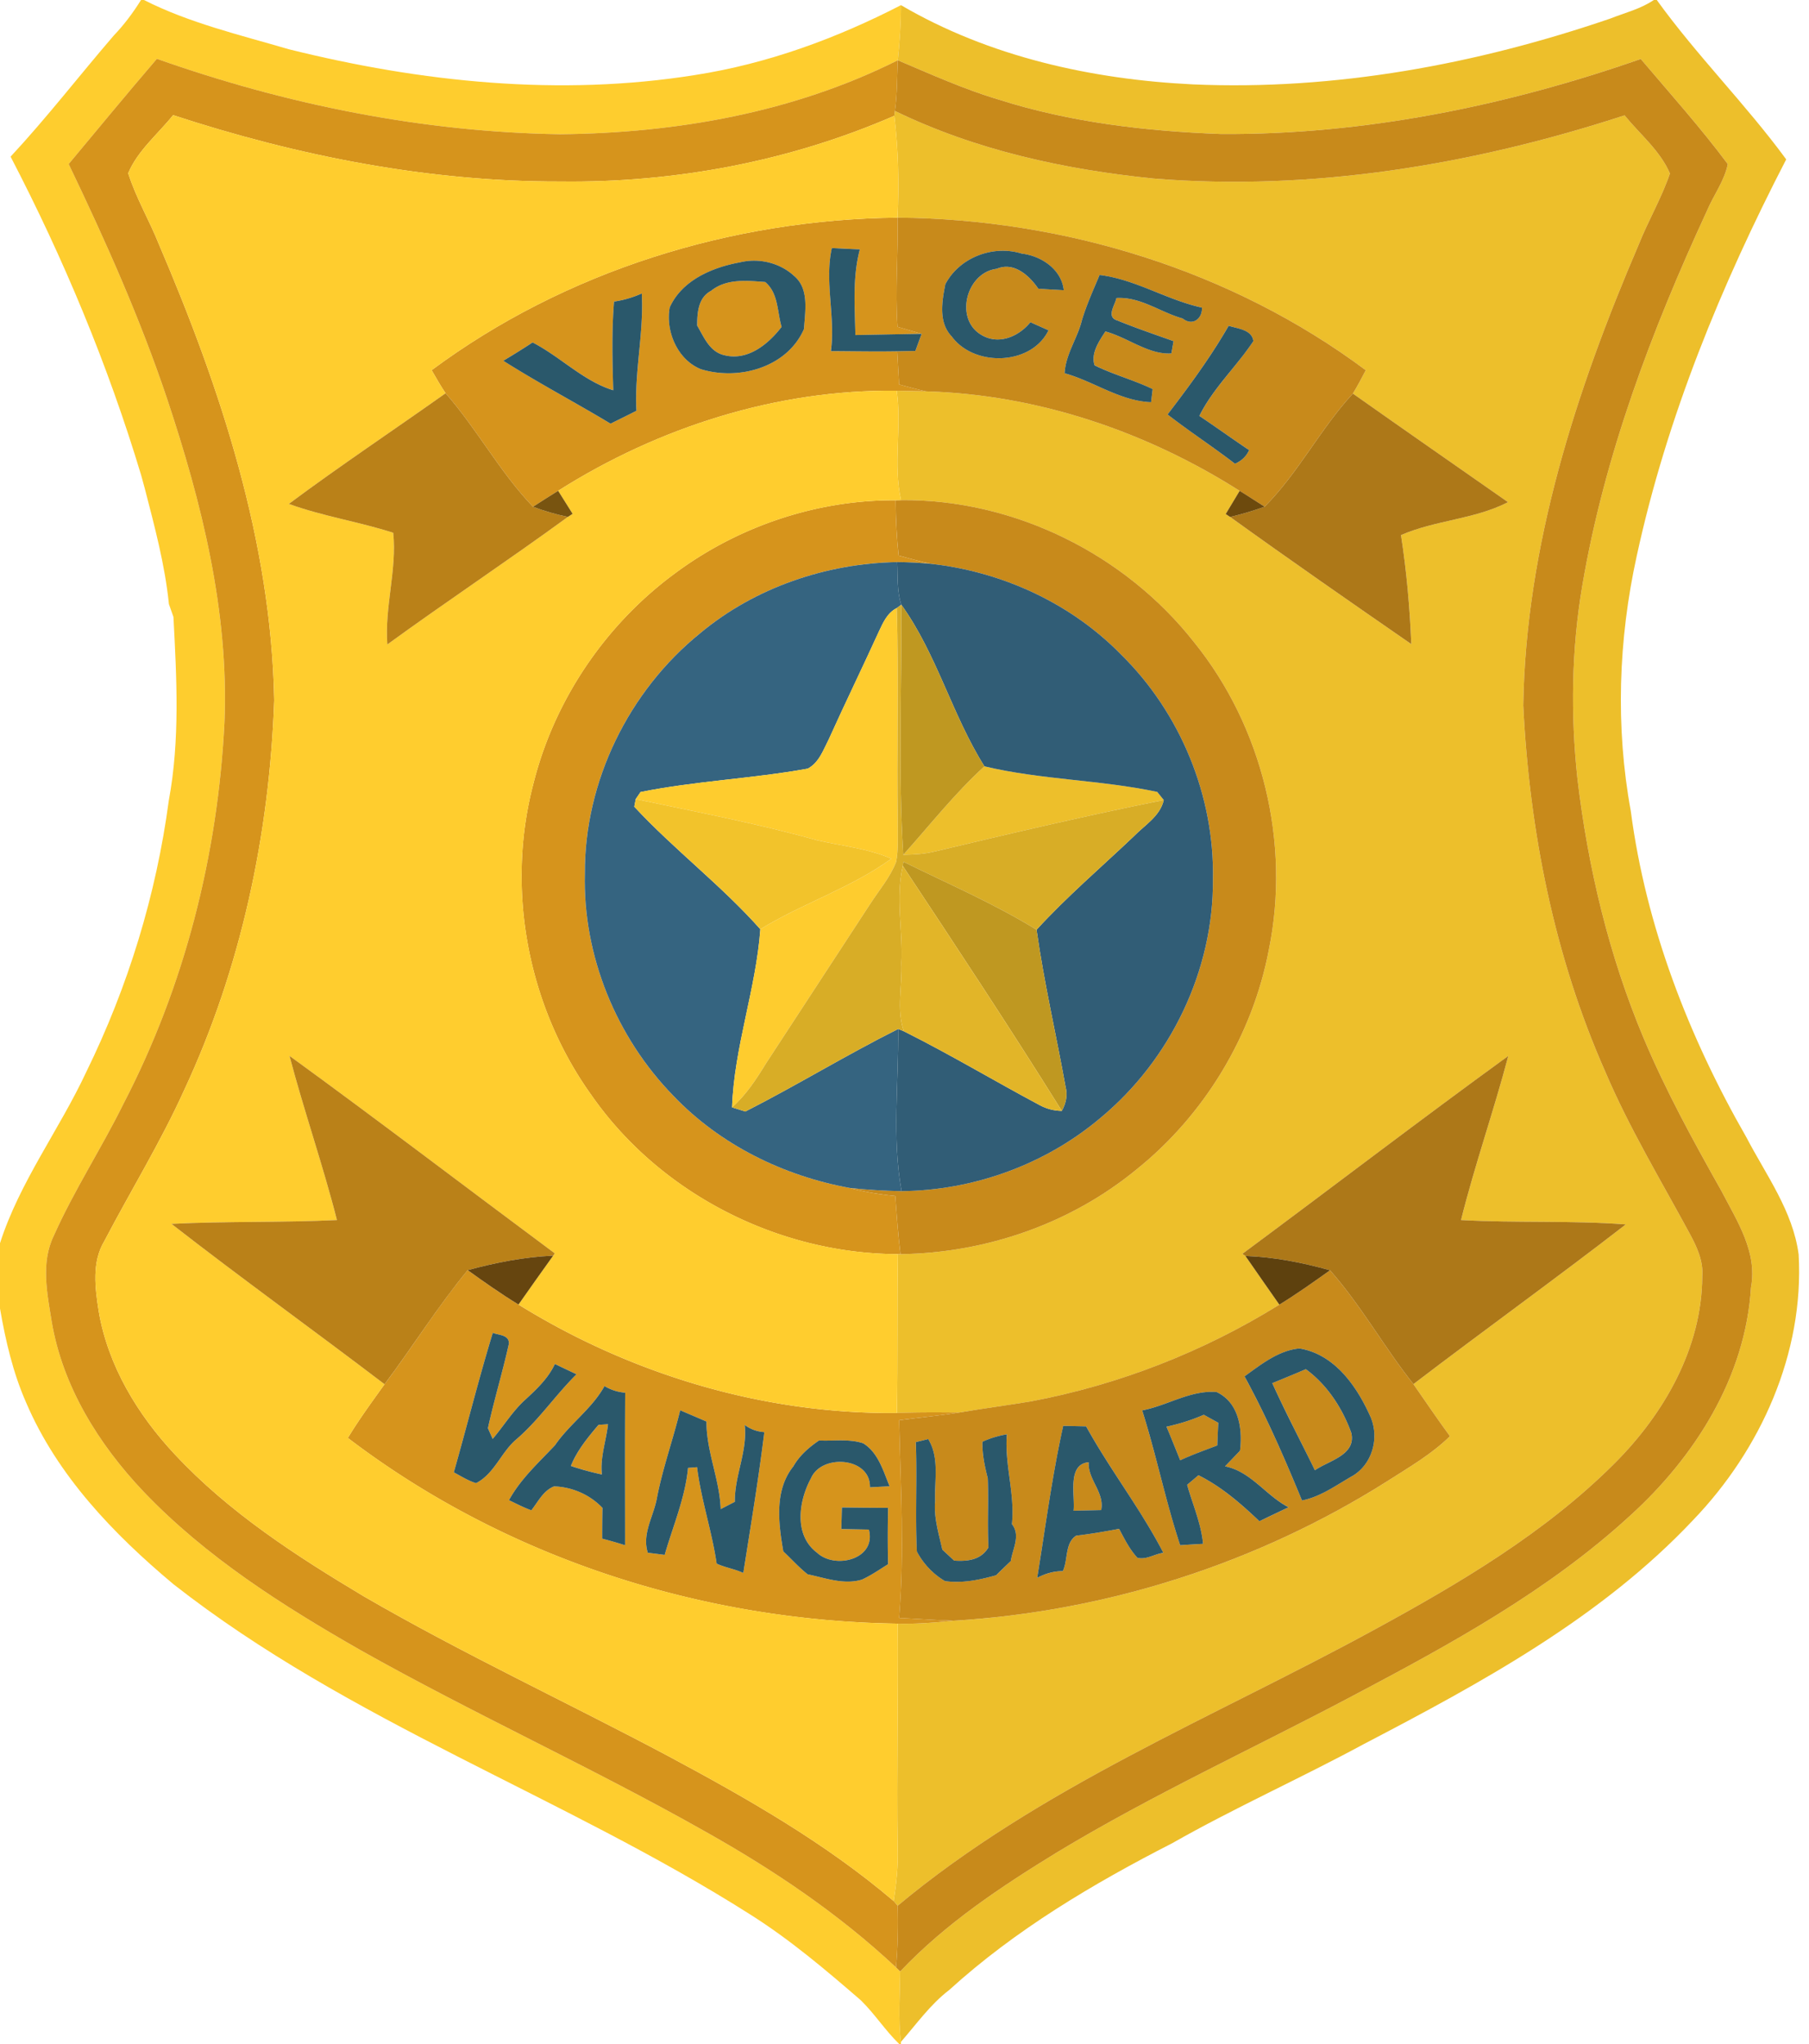 <svg height="365pt" viewBox="0 0 323 365" width="323pt" xmlns="http://www.w3.org/2000/svg"><path d="m25.18 0h.52c8.11 4.11 17.13 6.23 25.85 8.79 23.64 5.89 48.42 8.48 72.6 4.6 12.86-2 25.18-6.52 36.72-12.47.01 3.29-.23 6.57-.57 9.84-18.63 9.34-39.59 13.01-60.29 13.21-24.55-.38-48.89-5.29-72-13.47-5.32 6.2-10.51 12.51-15.75 18.79 6.54 13.64 12.73 27.48 17.55 41.84 6.21 18.62 11.08 38.09 10.27 57.88-1.18 23.6-7.11 47.05-18.02 68.06-3.93 7.97-8.82 15.45-12.45 23.58-2.35 4.82-1.19 10.29-.38 15.33 1.95 11.59 8.4 21.94 16.39 30.36 11.1 11.65 24.81 20.36 38.69 28.29 20.23 11.4 41.42 21 61.64 32.44 12.17 6.83 23.83 14.68 34.04 24.25.19.18.55.54.74.72-.06 4.19-.37 8.39.13 12.57l.01.39h-.3c-2.5-2.41-4.37-5.37-6.85-7.8-6.29-5.45-12.67-10.85-19.72-15.31-33.45-21.24-71.68-34.4-103.04-59.01-10.7-8.96-20.7-19.37-26.27-32.37-2.37-5.37-3.7-11.11-4.69-16.86v-11.66c3.51-10.95 10.57-20.22 15.4-30.57 7.47-15.23 12.5-31.66 14.74-48.48 2.01-10.82 1.4-21.85.83-32.77-.2-.58-.6-1.72-.81-2.3-.71-7.03-2.56-13.87-4.32-20.69-.17-.6-.49-1.78-.65-2.37-5.91-19.64-13.84-38.65-23.3-56.84 6.45-6.93 12.24-14.44 18.41-21.61 1.86-1.94 3.46-4.09 4.88-6.36z" fill="#fecd2e"/><g fill="#edbf2b"><path d="m295.29 0h.53c7.14 9.91 15.88 18.6 23.11 28.46-11.6 22.44-21.32 46.07-26.69 70.82-3.28 14.92-3.82 30.5-1.06 45.55 2.7 20.61 10.34 40.3 20.64 58.26 3.52 6.75 8.31 13.17 9.33 20.92 1 17.61-6.76 34.85-18.83 47.41-16.42 17.45-37.79 29.04-58.8 40.01-11.3 6.11-23.05 11.36-34.21 17.7-14.16 7.25-28 15.46-39.81 26.2-3.39 2.59-5.86 6.1-8.64 9.28-.5-4.18-.19-8.38-.13-12.57 8.1-8.57 18.03-15.16 28.03-21.29 17.11-10.34 35.32-18.67 52.96-28.03 17.27-9.12 34.65-18.63 49.15-31.9 11.7-10.55 20.8-24.88 21.77-40.93 1.19-6.31-2.5-11.87-5.26-17.2-5-8.88-9.92-17.84-13.88-27.25-6.22-14.79-9.97-30.53-11.85-46.43-1.23-11.45-1.06-23.06.87-34.42 3.95-23.27 12.36-45.52 22.23-66.88 1.18-2.82 3.15-5.39 3.75-8.41-4.85-6.5-10.29-12.58-15.54-18.77-24.05 8.4-49.4 13.56-74.94 13.4-13.43-.5-26.93-2.07-39.78-6.17-6.16-1.84-12.03-4.5-17.94-7 .34-3.27.58-6.55.57-9.84 15.72 9.21 34.09 13.28 52.15 14.15 25.3 1.11 50.57-3.57 74.46-11.74 2.62-1.04 5.45-1.72 7.81-3.33z"/><path d="m159.68 20.68c.03-.22.08-.65.11-.87 14.41 7.01 30.28 10.46 46.14 12.07 28.46 2.32 57.1-2.46 84.14-11.28 2.75 3.38 6.37 6.32 8.1 10.38-1.48 4.35-3.83 8.34-5.54 12.61-11.19 26.08-20.19 53.76-20.65 82.39 1.11 22.39 5.54 44.81 14.64 65.38 4.27 10.03 9.92 19.38 15.1 28.96 1.27 2.34 2.44 4.88 2.22 7.62-.06 12.76-6.81 24.51-15.63 33.34-12.45 12.46-27.8 21.49-43.16 29.86-28.67 15.63-59.56 28.05-84.87 49.16l-.72-.84c.48-3.12.84-6.27.72-9.43-.2-13.37.13-26.74.01-40.1 3.32.08 6.64-.18 9.95-.52 27.34-1.64 54.24-10.24 77.4-24.88 3.88-2.49 7.94-4.81 11.25-8.07-2.24-3.06-4.36-6.2-6.52-9.3 12.57-9.6 25.41-18.83 37.92-28.52-9.79-.74-19.63-.23-29.42-.78 2.46-9.87 5.85-19.47 8.44-29.31-15.97 11.59-31.63 23.6-47.48 35.34.13.09.4.28.54.38 2.02 2.9 4.02 5.81 6.06 8.7-13.57 8.42-28.7 14.33-44.4 17.28-4.25.7-8.51 1.26-12.75 1.98-3.71-.04-7.43-.06-11.14.08.18-9.45.03-18.91.18-28.36h.47c15.22-.21 30.34-5.42 42.13-15.12 12.14-9.75 20.71-23.91 23.63-39.21 3.91-19.06-1.09-39.77-13.32-54.91-12.4-15.81-32.22-25.6-52.35-25.4-1.46-6.44.17-13.04-.77-19.54 1.73.05 3.47.07 5.21.11 19.86.57 39.3 7.15 56.02 17.77l-2.49 4.14.79.52c10.69 7.7 21.51 15.21 32.35 22.71-.27-6.52-.84-13.02-1.84-19.47 6.14-2.68 13.13-2.8 19.11-5.88-9.24-6.46-18.49-12.89-27.7-19.39.83-1.35 1.56-2.76 2.3-4.17-23.94-17.87-53.84-26.98-83.6-27.25.29-6.07.14-12.16-.58-18.18z"/><path d="m161.28 152.64c4.77-5.32 9.2-10.98 14.49-15.8 10.12 2.42 20.67 2.4 30.86 4.57.29.36.87 1.09 1.16 1.45-13.66 2.74-27.24 5.94-40.8 9.17-1.86.47-3.79.57-5.71.61z"/></g><g fill="#d6941c"><path d="m12.26 29.29c5.24-6.28 10.43-12.59 15.75-18.79 23.11 8.18 47.45 13.09 72 13.47 20.7-.2 41.66-3.87 60.29-13.21-.13 3.02-.09 6.05-.51 9.05-.03.22-.08.65-.11.87-18.72 8.15-39.22 11.99-59.6 11.73-23.52.07-46.88-4.55-69.17-11.85-2.72 3.39-6.32 6.32-8.02 10.37 1.39 4.4 3.77 8.4 5.48 12.68 11.04 25.79 20.06 53.13 20.59 81.43-.84 23.95-5.94 47.93-16.11 69.7-4.19 9.24-9.52 17.9-14.22 26.88-2.27 3.79-1.65 8.36-1.01 12.5 1.64 9.73 6.94 18.49 13.62 25.61 9.65 10.35 21.64 18.1 33.71 25.32 17.72 10.28 36.32 18.93 54.41 28.55 14.05 7.53 28.02 15.49 40.2 25.86l.72.84c.12 3.68.02 7.36-.29 11.02-10.21-9.57-21.87-17.42-34.04-24.25-20.22-11.44-41.41-21.04-61.64-32.44-13.88-7.93-27.59-16.64-38.69-28.29-7.99-8.42-14.44-18.77-16.39-30.36-.81-5.04-1.97-10.51.38-15.33 3.63-8.13 8.52-15.61 12.45-23.58 10.91-21.01 16.84-44.46 18.02-68.06.81-19.79-4.06-39.26-10.27-57.88-4.82-14.36-11.01-28.2-17.55-41.84z"/><path d="m77.07 66.1c23.87-17.72 53.57-26.92 83.19-27.24.15 6.5-.48 13.01 0 19.5 1.43.42 2.87.83 4.3 1.25-3.94.07-7.89.14-11.83.22-.1-5.11-.53-10.3.8-15.3-1.67-.07-3.33-.15-5-.24-1.34 6.01.66 12.27-.17 18.41 3.94.02 7.89.1 11.84.03.11 1.97.23 3.94.34 5.92 1.59.43 3.17.86 4.78 1.23-1.74-.04-3.48-.06-5.21-.11-21.34-.25-42.49 6.49-60.45 17.87-1.51.93-3 1.89-4.49 2.85-5.91-6.16-9.97-13.85-15.61-20.27-.9-1.33-1.69-2.73-2.49-4.12m55-19.24c-4.91.89-10.32 3.21-12.49 8.03-.77 4.29 1.39 9.34 5.55 11.03 6.78 2.09 15.44-.3 18.43-7.19.18-3.16.98-7.18-1.8-9.48-2.57-2.36-6.31-3.22-9.69-2.39m-22.43 6.99c-.43 5.24-.3 10.58-.14 15.84-5.32-1.63-9.45-5.99-14.41-8.54-1.71 1.14-3.46 2.21-5.22 3.27 6.24 3.96 12.8 7.41 19.14 11.23 1.54-.75 3.09-1.52 4.63-2.3-.38-7.01 1.34-13.92.95-20.94-1.58.7-3.24 1.2-4.95 1.44z"/><path d="m126.95 51.94c2.76-2.23 6.39-1.83 9.68-1.58 2.38 2.01 2.11 5.27 2.93 8.01-2.38 3.08-6.02 6.09-10.17 5.07-2.67-.57-3.68-3.21-4.91-5.3 0-2.28.18-5 2.47-6.2zm-6.55 50.53c11.32-8.46 25.37-13.22 39.52-13.14.02 3.3.19 6.59.53 9.87 1.89.51 3.78 1.04 5.69 1.47-1.98-.18-3.97-.29-5.95-.3-12.68.23-25.37 4.54-35.15 12.68-12.77 10.32-20.7 26.48-20.61 42.94-.38 14.65 5.6 29.24 15.82 39.7 8.36 8.75 19.64 14.28 31.48 16.44 2.66.71 5.39 1.17 8.13 1.43.25 3.46.49 6.94.93 10.39h-.47c-21.45-.08-42.59-10.87-54.83-28.55-11.26-15.77-15.18-36.55-10.29-55.31 3.7-14.96 12.82-28.47 25.2-37.62zm-51.74 144.71c5.05-6.72 9.5-13.89 14.85-20.37 2.96 2.13 5.95 4.24 9.07 6.14 20.14 12.49 43.81 19.6 67.56 19.36 3.71-.14 7.43-.12 11.14-.08-3.56.57-7.15.89-10.73 1.38.25 11.76.97 23.57-.01 35.3 3.24.15 6.47.39 9.7.5-3.31.34-6.63.6-9.95.52-35.11-.5-70.18-11.8-98.18-33.16 2-3.32 4.3-6.44 6.55-9.59m19.33-9.18c-2.52 8.24-4.6 16.61-6.96 24.91 1.3.69 2.56 1.5 3.97 1.93 3.25-1.66 4.44-5.43 7.1-7.74 4.07-3.46 7.04-7.95 10.84-11.7-1.29-.61-2.58-1.22-3.86-1.84-1.18 2.53-3.21 4.46-5.23 6.32-2.3 2.06-3.89 4.73-5.88 7.06-.21-.47-.64-1.43-.85-1.91 1.11-5.08 2.64-10.07 3.76-15.15-.03-1.56-1.83-1.45-2.89-1.88m11.1 20.08c-2.92 3.11-6.13 5.99-8.21 9.8 1.31.63 2.61 1.31 3.99 1.81 1.22-1.53 2.12-3.51 4.06-4.27 3.23.09 6.41 1.49 8.64 3.84-.04 1.83-.05 3.66-.05 5.49 1.37.35 2.74.75 4.09 1.18 0-9.08-.04-18.16.02-27.24a8.48 8.48 0 0 1 -3.7-1.18c-2.26 4.08-6.23 6.75-8.84 10.57m22.36-6.25c-1.28 5.23-3.11 10.3-4.14 15.59-.56 3.29-2.74 6.44-1.64 9.85 1 .12 2 .25 3.01.38 1.48-5.14 3.66-10.16 4.17-15.53l1.61-.13c.73 5.83 2.65 11.42 3.5 17.22 1.51.71 3.23.95 4.76 1.67 1.32-8.38 2.72-16.76 3.75-25.15-1.3-.09-2.46-.51-3.5-1.28.53 4.69-1.83 9.06-1.76 13.72-.63.33-1.9.98-2.53 1.31-.18-5.32-2.56-10.28-2.54-15.64-1.57-.68-3.13-1.34-4.69-2.01m24.79 5.39c-1.81 1.24-3.49 2.69-4.58 4.62-3.43 4.27-2.66 10.15-1.8 15.18 1.45 1.36 2.78 2.86 4.35 4.1 3.15.65 6.44 1.91 9.68.95 1.65-.75 3.14-1.8 4.68-2.75-.08-3.36-.07-6.72 0-10.07-2.75-.01-5.49-.03-8.24-.07-.04 1.28-.07 2.57-.11 3.85 1.64.04 3.28.07 4.92.1 1.39 5.31-6.02 7.17-9.26 4.13-4.18-3.14-3.28-9.24-1.07-13.3 1.91-4.42 10.67-3.76 10.52 1.62l3.51-.18c-1.14-2.75-2.04-6.04-4.73-7.68-2.53-.83-5.25-.37-7.87-.5z"/><path d="m101.93 261.77c1.11-2.76 3.03-5.09 4.94-7.34l1.69-.11c-.33 3-1.42 5.9-1.09 8.97-1.88-.4-3.73-.9-5.54-1.52z"/></g><g fill="#c88a1b"><path d="m160.3 10.76c5.91 2.5 11.78 5.16 17.94 7 12.85 4.1 26.35 5.67 39.78 6.17 25.54.16 50.89-5 74.94-13.4 5.25 6.19 10.69 12.27 15.54 18.77-.6 3.02-2.57 5.59-3.75 8.41-9.87 21.36-18.28 43.61-22.23 66.88-1.93 11.36-2.1 22.97-.87 34.42 1.88 15.9 5.63 31.64 11.85 46.43 3.96 9.41 8.88 18.37 13.88 27.25 2.76 5.33 6.45 10.89 5.26 17.2-.97 16.05-10.07 30.38-21.77 40.93-14.5 13.27-31.88 22.78-49.15 31.9-17.64 9.36-35.85 17.69-52.96 28.03-10 6.13-19.93 12.72-28.03 21.29-.19-.18-.55-.54-.74-.72.31-3.66.41-7.34.29-11.02 25.31-21.11 56.2-33.53 84.87-49.16 15.36-8.37 30.71-17.4 43.16-29.86 8.82-8.83 15.57-20.58 15.63-33.34.22-2.74-.95-5.28-2.22-7.62-5.18-9.58-10.83-18.93-15.1-28.96-9.1-20.57-13.53-42.99-14.64-65.38.46-28.63 9.46-56.31 20.65-82.39 1.71-4.27 4.06-8.26 5.54-12.61-1.73-4.06-5.35-7-8.1-10.38-27.04 8.82-55.68 13.6-84.14 11.28-15.86-1.61-31.73-5.06-46.14-12.07.42-3 .38-6.03.51-9.05z"/><path d="m160.26 38.86c29.76.27 59.66 9.38 83.6 27.25-.74 1.41-1.47 2.82-2.3 4.17-5.82 6.29-9.72 14.14-15.76 20.2-1.49-.95-2.96-1.91-4.46-2.83-16.72-10.62-36.16-17.2-56.02-17.77-1.61-.37-3.19-.8-4.78-1.23-.11-1.98-.23-3.95-.34-5.92l3.24-.06c.28-.77.84-2.3 1.12-3.06-1.43-.42-2.87-.83-4.3-1.25-.48-6.49.15-13 0-19.5m8.53 11.9c-.6 3.09-1.26 6.8 1.14 9.32 4.05 5.51 14.25 5.18 17.28-1.1-1.08-.48-2.16-.96-3.23-1.44-2.08 2.56-5.66 4.12-8.74 2.27-4.88-2.83-2.71-11.15 2.73-11.81 3.05-1.31 5.82 1.2 7.42 3.55 1.51.1 3.02.19 4.55.27-.42-3.75-4.01-6.12-7.52-6.54-5.11-1.59-11.12.69-13.63 5.48m27.54-1.66c-1.12 2.69-2.33 5.34-3.16 8.12-.81 3.23-2.9 6.04-3.08 9.43 5.23 1.46 9.9 4.96 15.44 5.17l.28-2.34c-3.37-1.63-7.02-2.58-10.36-4.24-.73-2.1.79-4.3 1.92-6.05 3.97 1.06 7.7 4.18 11.78 3.92.1-.55.29-1.65.39-2.19-3.37-1.2-6.75-2.35-10.05-3.7-2.03-.61-.4-2.73-.15-4 4.29-.26 7.85 2.55 11.83 3.65 1.71 1.39 3.51.12 3.45-1.94-6.27-1.36-11.87-5.05-18.29-5.83m23.05 9.07c-3.19 5.56-7.02 10.75-10.91 15.84 3.93 3.05 8.1 5.77 12.04 8.8 1.12-.49 2.03-1.3 2.52-2.44-2.99-2-5.9-4.1-8.88-6.1 2.44-4.94 6.61-8.78 9.64-13.35-.24-2.08-2.82-2.22-4.41-2.75zm-58.5 31.14c20.13-.2 39.95 9.59 52.35 25.4 12.23 15.14 17.23 35.85 13.32 54.91-2.92 15.3-11.49 29.46-23.63 39.21-11.79 9.7-26.91 14.91-42.13 15.12-.44-3.45-.68-6.93-.93-10.39-2.74-.26-5.47-.72-8.13-1.43 3.07.32 6.16.52 9.25.57 12.88-.12 25.71-4.77 35.55-13.11 12.46-10.34 20.18-26.33 20.04-42.57.3-14.87-5.8-29.73-16.41-40.15-8.98-9.19-21.29-14.81-34.02-16.2-1.91-.43-3.8-.96-5.69-1.47-.34-3.28-.51-6.57-.53-9.87.24 0 .72-.01.96-.02zm76.6 137.52c5.56 6.3 9.66 13.74 14.89 20.33 2.16 3.1 4.28 6.24 6.52 9.3-3.31 3.26-7.37 5.58-11.25 8.07-23.16 14.64-50.06 23.24-77.4 24.88-3.23-.11-6.46-.35-9.7-.5.98-11.73.26-23.54.01-35.3 3.58-.49 7.17-.81 10.73-1.38 4.24-.72 8.5-1.28 12.75-1.98 15.7-2.95 30.83-8.86 44.4-17.28 3.11-1.91 6.08-4.02 9.05-6.14m-15.27 18.94c3.91 7.14 7.16 14.64 10.26 22.16 3.37-.66 6.19-2.78 9.13-4.44 3.54-2.2 4.74-6.95 3.02-10.68-2.42-5.36-6.36-10.99-12.59-12.02-3.73.33-6.86 2.86-9.82 4.98m-18.27 6.08c2.52 7.95 4.16 16.15 6.78 24.07 1.36-.08 2.72-.17 4.09-.24-.35-3.66-1.86-7.04-2.84-10.54.5-.43 1.52-1.28 2.02-1.71 4.09 2.03 7.59 5.08 10.88 8.21 1.74-.84 3.47-1.67 5.21-2.49-4.04-2.07-6.72-6.4-11.35-7.31.9-.93 1.79-1.86 2.68-2.79.49-3.91-.22-8.63-4.19-10.48-4.65-.37-8.8 2.43-13.28 3.28m-18.75 29.91c1.42-.76 2.96-1.22 4.58-1.21.95-2.01.35-5.04 2.39-6.33 2.57-.3 5.12-.74 7.66-1.22.95 1.8 1.87 3.66 3.27 5.17 1.57.4 3.09-.69 4.63-.89-4.06-7.84-9.53-14.85-13.79-22.58l-4.09-.09c-1.99 8.95-3.17 18.1-4.65 27.15m-9.77-24.31c-.06 2.22.4 4.38.95 6.52.15 4.11-.09 8.22.12 12.34-1.34 2.26-3.73 2.53-6.13 2.36l-2.11-1.96c-.63-2.86-1.54-5.73-1.28-8.7-.14-3.7.81-7.7-1.24-11.04-.55.14-1.66.41-2.21.55.25 6.51-.13 13.03.19 19.53 1.13 2.16 2.91 4.05 5.02 5.28 3.08.43 6.16-.21 9.12-1.04.87-.85 1.75-1.7 2.63-2.54.33-2.2 1.79-4.57.2-6.59.57-5.43-1.34-10.63-.9-16.04-1.51.24-2.97.7-4.36 1.33z"/><path d="m227.17 246.98c2-.81 4-1.64 5.99-2.49 3.82 2.8 6.51 6.94 8.11 11.35.95 3.97-4.01 4.97-6.49 6.7-2.53-5.19-5.24-10.3-7.61-15.56zm-18.89 7.78c2.29-.5 4.53-1.19 6.66-2.13l2.59 1.43c-.07 1.35-.13 2.7-.18 4.05-2.23.85-4.47 1.65-6.62 2.65-.81-2-1.61-4.01-2.45-6zm-16.59 15.01c.3-2.72-1.2-8.31 2.7-8.66-.17 3.12 2.86 5.38 2.23 8.54-1.64.04-3.29.07-4.93.12z"/></g><path d="m22.89 30.93c1.7-4.05 5.3-6.98 8.02-10.37 22.29 7.3 45.65 11.92 69.17 11.85 20.38.26 40.88-3.58 59.6-11.73.72 6.02.87 12.11.58 18.18-29.62.32-59.32 9.52-83.19 27.24.8 1.39 1.59 2.79 2.49 4.12-9.32 6.61-18.83 12.94-27.99 19.76 6.07 2.21 12.5 3.18 18.64 5.16.69 6.52-1.56 13.27-1.05 19.94 10.64-7.74 21.61-15.02 32.24-22.78l.84-.55c-.86-1.37-1.73-2.74-2.58-4.11 17.96-11.38 39.11-18.12 60.45-17.87.94 6.5-.69 13.1.77 19.54-.24.01-.72.02-.96.02-14.15-.08-28.2 4.68-39.52 13.14-12.38 9.15-21.5 22.66-25.2 37.62-4.89 18.76-.97 39.54 10.29 55.31 12.24 17.68 33.38 28.47 54.83 28.55-.15 9.45 0 18.91-.18 28.36-23.75.24-47.42-6.87-67.56-19.36 2.05-2.92 4.1-5.83 6.19-8.73.07-.1.22-.3.29-.41-15.8-11.74-31.45-23.7-47.37-35.27 2.59 9.84 5.96 19.46 8.47 29.32-9.85.47-19.71.19-29.55.68 12.52 9.75 25.42 19.02 38.05 28.64-2.25 3.15-4.55 6.27-6.55 9.59 28 21.36 63.07 32.66 98.18 33.16.12 13.36-.21 26.73-.01 40.1.12 3.16-.24 6.31-.72 9.43-12.18-10.37-26.15-18.33-40.2-25.86-18.09-9.62-36.69-18.27-54.41-28.55-12.07-7.22-24.06-14.97-33.71-25.32-6.68-7.12-11.98-15.88-13.62-25.61-.64-4.14-1.26-8.71 1.01-12.5 4.7-8.98 10.03-17.64 14.22-26.88 10.17-21.77 15.27-45.75 16.11-69.7-.53-28.3-9.55-55.64-20.59-81.43-1.71-4.28-4.09-8.28-5.48-12.68z" fill="#ffcd2e"/><path d="m148.36 62.7c.83-6.14-1.17-12.4.17-18.41 1.67.09 3.33.17 5 .24-1.33 5-.9 10.19-.8 15.3 3.94-.08 7.89-.15 11.83-.22-.28.76-.84 2.29-1.12 3.06l-3.24.06c-3.95.07-7.9-.01-11.84-.03zm20.43-11.94c2.51-4.79 8.52-7.07 13.63-5.48 3.51.42 7.1 2.79 7.52 6.54-1.53-.08-3.04-.17-4.55-.27-1.6-2.35-4.37-4.86-7.42-3.55-5.44.66-7.61 8.98-2.73 11.81 3.08 1.85 6.66.29 8.74-2.27 1.07.48 2.15.96 3.23 1.44-3.03 6.28-13.23 6.61-17.28 1.1-2.4-2.52-1.74-6.23-1.14-9.32zm-36.72-3.9c3.38-.83 7.12.03 9.69 2.39 2.78 2.3 1.98 6.32 1.8 9.48-2.99 6.89-11.65 9.28-18.43 7.19-4.16-1.69-6.32-6.74-5.55-11.03 2.17-4.82 7.58-7.14 12.49-8.03m-5.12 5.08c-2.29 1.2-2.47 3.92-2.47 6.2 1.23 2.09 2.24 4.73 4.91 5.3 4.15 1.02 7.79-1.99 10.17-5.07-.82-2.74-.55-6-2.93-8.01-3.29-.25-6.92-.65-9.68 1.58zm69.38-2.84c6.42.78 12.02 4.47 18.29 5.83.06 2.06-1.74 3.33-3.45 1.94-3.98-1.1-7.54-3.91-11.83-3.65-.25 1.27-1.88 3.39.15 4 3.3 1.35 6.68 2.5 10.05 3.7-.1.54-.29 1.64-.39 2.19-4.08.26-7.81-2.86-11.78-3.92-1.13 1.75-2.65 3.95-1.92 6.05 3.34 1.66 6.99 2.61 10.36 4.24l-.28 2.34c-5.54-.21-10.21-3.71-15.44-5.17.18-3.39 2.27-6.2 3.08-9.43.83-2.78 2.04-5.43 3.16-8.12zm-86.69 4.75c1.71-.24 3.37-.74 4.95-1.44.39 7.02-1.33 13.93-.95 20.94-1.54.78-3.09 1.55-4.63 2.3-6.34-3.82-12.9-7.27-19.14-11.23 1.76-1.06 3.51-2.13 5.22-3.27 4.96 2.55 9.09 6.91 14.41 8.54-.16-5.26-.29-10.6.14-15.84zm109.74 4.32c1.59.53 4.17.67 4.41 2.75-3.03 4.57-7.2 8.41-9.64 13.35 2.98 2 5.89 4.1 8.88 6.1-.49 1.14-1.4 1.95-2.52 2.44-3.94-3.03-8.11-5.75-12.04-8.8 3.89-5.09 7.72-10.28 10.91-15.84zm-131.39 179.83c1.06.43 2.86.32 2.89 1.88-1.12 5.08-2.65 10.07-3.76 15.15.21.48.64 1.44.85 1.91 1.99-2.33 3.58-5 5.88-7.06 2.02-1.86 4.05-3.79 5.23-6.32 1.28.62 2.57 1.23 3.86 1.84-3.8 3.75-6.77 8.24-10.84 11.7-2.66 2.31-3.85 6.08-7.1 7.74-1.41-.43-2.67-1.24-3.97-1.93 2.36-8.3 4.44-16.67 6.96-24.91zm134.22 7.77c2.96-2.12 6.09-4.65 9.82-4.98 6.23 1.03 10.17 6.66 12.59 12.02 1.72 3.73.52 8.48-3.02 10.68-2.94 1.66-5.76 3.78-9.13 4.44-3.1-7.52-6.35-15.02-10.26-22.16m4.96 1.21c2.37 5.26 5.08 10.37 7.61 15.56 2.48-1.73 7.44-2.73 6.49-6.7-1.6-4.41-4.29-8.55-8.11-11.35-1.99.85-3.99 1.68-5.99 2.49zm-128.08 11.1c2.61-3.82 6.58-6.49 8.84-10.57a8.48 8.48 0 0 0 3.7 1.18c-.06 9.08-.02 18.16-.02 27.24a73.31 73.31 0 0 0 -4.09-1.18c0-1.83.01-3.66.05-5.49-2.23-2.35-5.41-3.75-8.64-3.84-1.94.76-2.84 2.74-4.06 4.27-1.38-.5-2.68-1.18-3.99-1.81 2.08-3.81 5.29-6.69 8.21-9.8m2.84 3.69c1.81.62 3.66 1.12 5.54 1.52-.33-3.07.76-5.97 1.09-8.97l-1.69.11c-1.91 2.25-3.83 4.58-4.94 7.34zm102.01-9.92c4.48-.85 8.63-3.65 13.28-3.28 3.97 1.85 4.68 6.57 4.19 10.48-.89.93-1.78 1.86-2.68 2.79 4.63.91 7.31 5.24 11.35 7.31-1.74.82-3.47 1.65-5.21 2.49-3.29-3.13-6.79-6.18-10.88-8.21-.5.43-1.52 1.28-2.02 1.71.98 3.5 2.49 6.88 2.84 10.54-1.37.07-2.73.16-4.09.24-2.62-7.92-4.26-16.12-6.78-24.07m4.34 2.91c.84 1.99 1.64 4 2.45 6 2.15-1 4.39-1.8 6.62-2.65.05-1.35.11-2.7.18-4.05l-2.59-1.43c-2.13.94-4.37 1.63-6.66 2.13zm-86.83-2.93c1.56.67 3.12 1.33 4.69 2.01-.02 5.36 2.36 10.32 2.54 15.64.63-.33 1.9-.98 2.53-1.31-.07-4.66 2.29-9.03 1.76-13.72 1.04.77 2.2 1.19 3.5 1.28-1.03 8.39-2.43 16.77-3.75 25.15-1.53-.72-3.25-.96-4.76-1.67-.85-5.8-2.77-11.39-3.5-17.22l-1.61.13c-.51 5.37-2.69 10.39-4.17 15.53-1.01-.13-2.01-.26-3.01-.38-1.1-3.41 1.08-6.56 1.64-9.85 1.03-5.29 2.86-10.36 4.14-15.59zm63.74 29.93c1.48-9.05 2.66-18.2 4.65-27.15l4.09.09c4.26 7.73 9.73 14.74 13.79 22.58-1.54.2-3.06 1.29-4.63.89-1.4-1.51-2.32-3.37-3.27-5.17-2.54.48-5.09.92-7.66 1.22-2.04 1.29-1.44 4.32-2.39 6.33-1.62-.01-3.16.45-4.58 1.21m6.5-11.99c1.64-.05 3.29-.08 4.93-.12.63-3.16-2.4-5.42-2.23-8.54-3.9.35-2.4 5.94-2.7 8.66zm-16.27-12.32a17.05 17.05 0 0 1 4.36-1.33c-.44 5.41 1.47 10.61.9 16.04 1.59 2.02.13 4.39-.2 6.59-.88.84-1.76 1.69-2.63 2.54-2.96.83-6.04 1.47-9.12 1.04-2.11-1.23-3.89-3.12-5.02-5.28-.32-6.5.06-13.02-.19-19.53.55-.14 1.66-.41 2.21-.55 2.05 3.34 1.1 7.34 1.24 11.04-.26 2.97.65 5.84 1.28 8.7l2.11 1.96c2.4.17 4.79-.1 6.13-2.36-.21-4.12.03-8.23-.12-12.34-.55-2.14-1.01-4.3-.95-6.52zm-29.18-.23c2.62.13 5.34-.33 7.87.5 2.69 1.64 3.59 4.93 4.73 7.68l-3.51.18c.15-5.38-8.61-6.04-10.52-1.62-2.21 4.06-3.11 10.16 1.07 13.3 3.24 3.04 10.65 1.18 9.26-4.13-1.64-.03-3.28-.06-4.92-.1.04-1.28.07-2.57.11-3.85 2.75.04 5.49.06 8.24.07-.07 3.35-.08 6.71 0 10.07-1.54.95-3.03 2-4.68 2.75-3.24.96-6.53-.3-9.68-.95-1.57-1.24-2.9-2.74-4.35-4.1-.86-5.03-1.63-10.91 1.8-15.18 1.09-1.93 2.77-3.38 4.58-4.62z" fill="#2a586b"/><path d="m51.57 89.98c9.16-6.82 18.67-13.15 27.99-19.76 5.64 6.42 9.7 14.11 15.61 20.27 2.02.77 4.11 1.37 6.23 1.81-10.63 7.76-21.6 15.04-32.24 22.78-.51-6.67 1.74-13.42 1.05-19.94-6.14-1.98-12.57-2.95-18.64-5.16zm.12 98.56c15.92 11.57 31.57 23.53 47.37 35.27-.07.11-.22.31-.29.41-5.17.23-10.27 1.23-15.26 2.59-5.35 6.48-9.8 13.65-14.85 20.37-12.63-9.62-25.53-18.89-38.05-28.64 9.84-.49 19.7-.21 29.55-.68-2.51-9.86-5.88-19.48-8.47-29.32z" fill="#ba8118"/><path d="m225.8 90.48c6.04-6.06 9.94-13.91 15.76-20.2 9.21 6.5 18.46 12.93 27.7 19.39-5.98 3.08-12.97 3.2-19.11 5.88 1 6.45 1.57 12.95 1.84 19.47-10.84-7.5-21.66-15.01-32.35-22.71 2.08-.49 4.14-1.1 6.16-1.83zm-3.97 133.41c15.85-11.74 31.51-23.75 47.48-35.34-2.59 9.84-5.98 19.44-8.44 29.31 9.79.55 19.63.04 29.42.78-12.51 9.69-25.35 18.92-37.92 28.52-5.23-6.59-9.33-14.03-14.89-20.33-4.93-1.38-9.99-2.37-15.11-2.56-.14-.1-.41-.29-.54-.38z" fill="#ad7818"/><path d="m25.19 84.81c.16.59.48 1.77.65 2.37-.17-.6-.49-1.78-.65-2.37z" fill="#a39458"/><path d="m95.17 90.49c1.49-.96 2.98-1.92 4.49-2.85.85 1.37 1.72 2.74 2.58 4.11l-.84.55c-2.12-.44-4.21-1.04-6.23-1.81z" fill="#785410"/><path d="m221.34 87.65c1.5.92 2.97 1.88 4.46 2.83a55.74 55.74 0 0 1 -6.16 1.83l-.79-.52z" fill="#6d4a0d"/><path d="m125.04 113.05c9.78-8.14 22.47-12.45 35.15-12.68.13 2.54-.07 5.16.74 7.61l-.81.6c-1.69.84-2.45 2.6-3.2 4.2-2.93 6.42-6.02 12.76-8.92 19.19-.98 1.9-1.75 4.21-3.77 5.28-9.89 1.8-20 2.19-29.86 4.18-.22.31-.65.94-.86 1.26l-.26 1.36c7.12 7.67 15.56 14.05 22.51 21.88-.78 10.73-4.68 21.06-5.05 31.81.59.18 1.78.56 2.37.74 9.21-4.69 18.04-10.11 27.29-14.74.11 9.65-1.13 19.39.61 28.96-3.09-.05-6.18-.25-9.25-.57-11.84-2.16-23.12-7.69-31.48-16.44-10.22-10.46-16.2-25.05-15.82-39.7-.09-16.46 7.84-32.62 20.61-42.94z" fill="#356480"/><path d="m160.19 100.37c1.98.01 3.97.12 5.95.3 12.73 1.39 25.04 7.01 34.02 16.2 10.61 10.42 16.71 25.28 16.41 40.15.14 16.24-7.58 32.23-20.04 42.57-9.84 8.34-22.67 12.99-35.55 13.11-1.74-9.57-.5-19.31-.61-28.96.25.1.75.31 1.01.41 8.24 4.12 16.16 8.87 24.29 13.21 1.22.65 2.53.99 3.92 1.01.73-1.32 1.07-2.81.67-4.29-1.68-9.36-3.85-18.64-5.18-28.06 5.42-5.93 11.55-11.16 17.37-16.69 1.93-1.99 4.69-3.58 5.34-6.47-.29-.36-.87-1.09-1.16-1.45-10.19-2.17-20.74-2.15-30.86-4.57-5.78-9.17-8.5-20.05-14.84-28.86-.81-2.45-.61-5.07-.74-7.61z" fill="#315d76"/><path d="m156.92 112.78c.75-1.6 1.51-3.36 3.2-4.2.37 12.81-.01 25.63.18 38.44-.01 2.28.13 4.59-.28 6.85-1.07 2.77-3.04 5.06-4.64 7.53-6.19 9.46-12.37 18.94-18.56 28.41-1.75 2.85-3.58 5.69-6.11 7.93.37-10.75 4.27-21.08 5.05-31.81 7.56-4.64 16.19-7.36 23.4-12.6-4.22-1.83-8.83-2.26-13.27-3.29-10.66-2.99-21.55-5.06-32.38-7.35.21-.32.64-.95.86-1.26 9.86-1.99 19.97-2.38 29.86-4.18 2.02-1.07 2.79-3.38 3.77-5.28 2.9-6.43 5.99-12.77 8.92-19.19z" fill="#fecc2e"/><path d="m160.12 108.58.81-.6c.1 14.88-.57 29.81.35 44.66 1.92-.04 3.85-.14 5.71-.61 13.56-3.23 27.14-6.43 40.8-9.17-.65 2.89-3.41 4.48-5.34 6.47-5.82 5.53-11.95 10.76-17.37 16.69-7.58-4.66-15.8-8.21-23.78-12.14l-.1.75c-1.33 5.72.04 11.57-.25 17.35.17 4.05-.91 8.24.43 12.17-.26-.1-.76-.31-1.01-.41-9.25 4.63-18.08 10.05-27.29 14.74-.59-.18-1.78-.56-2.37-.74 2.53-2.24 4.36-5.08 6.11-7.93 6.19-9.47 12.37-18.95 18.56-28.41 1.6-2.47 3.57-4.76 4.64-7.53.41-2.26.27-4.57.28-6.85-.19-12.81.19-25.63-.18-38.44z" fill="#d8ad26"/><path d="m160.93 107.98c6.34 8.81 9.06 19.69 14.84 28.86-5.29 4.82-9.72 10.48-14.49 15.8-.92-14.85-.25-29.78-.35-44.66zm.37 45.9c7.98 3.93 16.2 7.48 23.78 12.14 1.33 9.42 3.5 18.7 5.18 28.06.4 1.48.06 2.97-.67 4.29-9.2-14.74-18.79-29.25-28.39-43.74z" fill="#bf9821"/><path d="m113.51 142.69c10.83 2.29 21.72 4.36 32.38 7.35 4.44 1.03 9.05 1.46 13.27 3.29-7.21 5.24-15.84 7.96-23.4 12.6-6.95-7.83-15.39-14.21-22.51-21.88z" fill="#f2c32b"/><path d="m161.2 154.63c9.6 14.49 19.19 29 28.39 43.74-1.39-.02-2.7-.36-3.92-1.01-8.13-4.34-16.05-9.09-24.29-13.21-1.34-3.93-.26-8.12-.43-12.17.29-5.78-1.08-11.63.25-17.35z" fill="#e2b528"/><path d="m316.29 207.22c.51.51.51.51 0 0z" fill="#313c35"/><path d="m83.51 226.81c4.99-1.36 10.09-2.36 15.26-2.59-2.09 2.9-4.14 5.81-6.19 8.73-3.12-1.9-6.11-4.01-9.07-6.14z" fill="#66450f"/><path d="m222.37 224.27c5.12.19 10.18 1.18 15.11 2.56-2.97 2.12-5.94 4.23-9.05 6.14-2.04-2.89-4.04-5.8-6.06-8.7z" fill="#5e410e"/></svg>